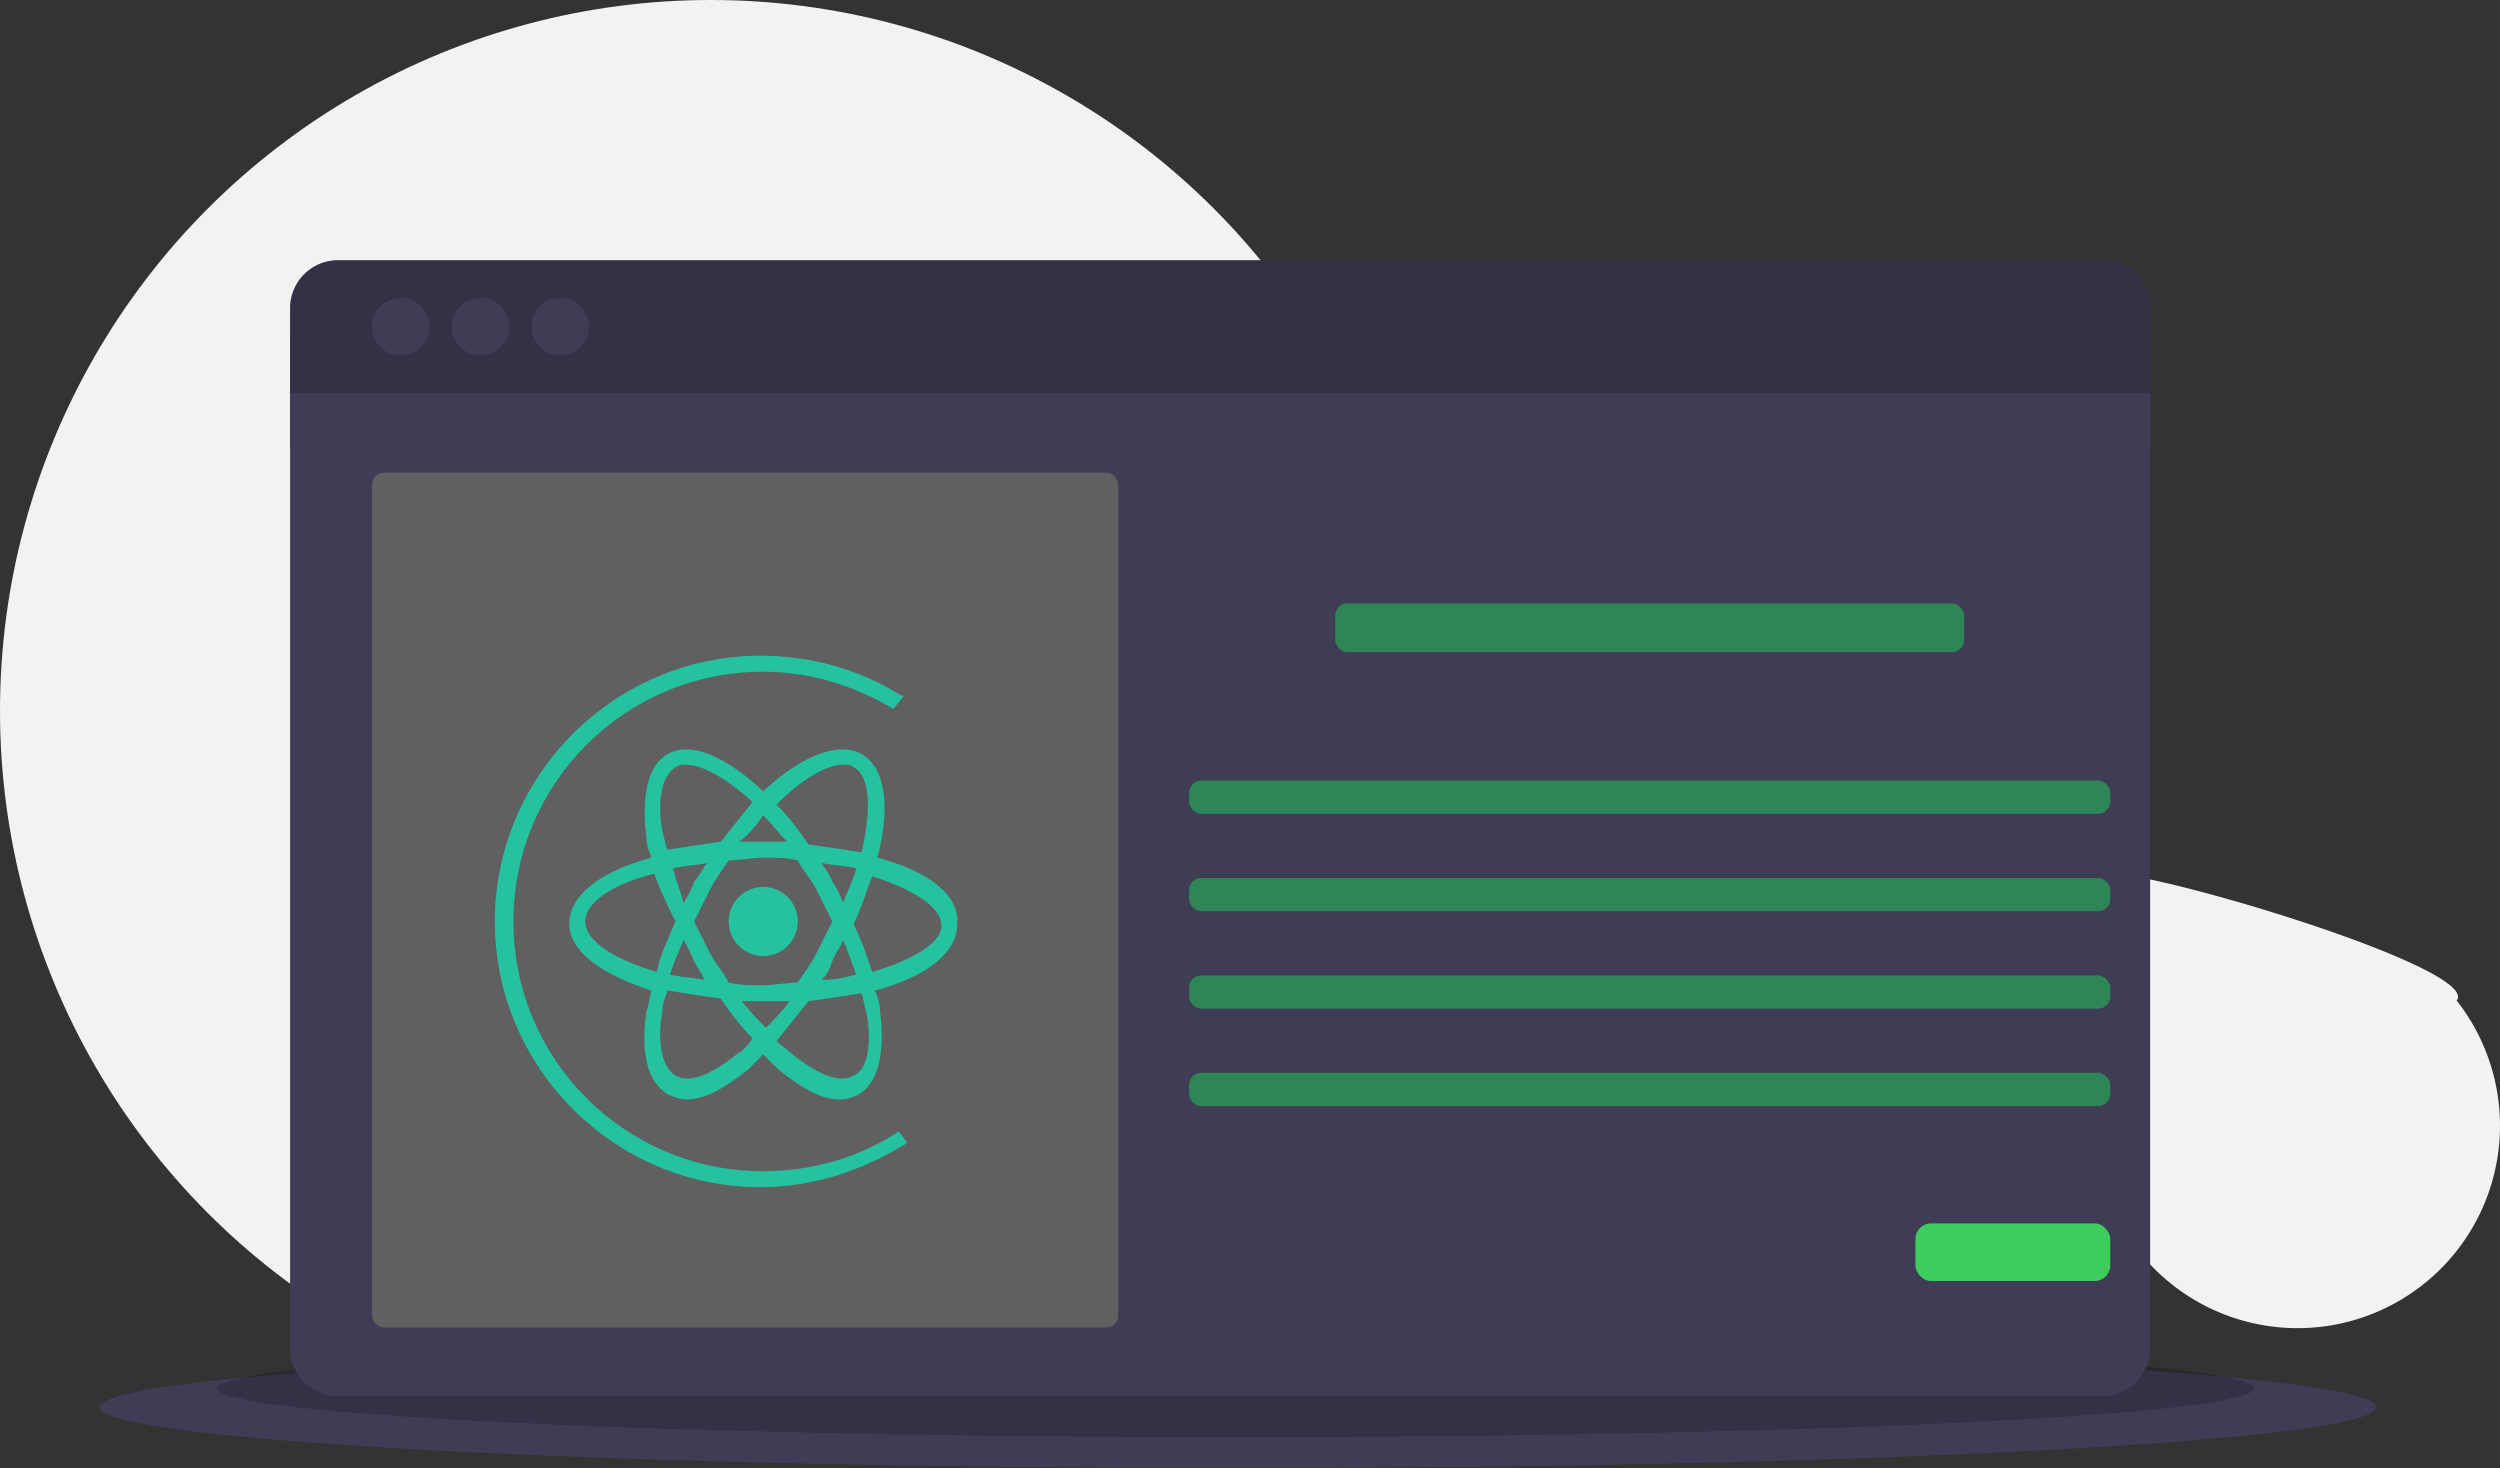 <svg id="ac356da0-b129-4ca5-aecc-4700531dd101" data-name="Layer 1"
  xmlns="http://www.w3.org/2000/svg" width="1129" height="663" viewBox="0 0 1129 663">
  <rect x="0" y="0" width="1129" height="663" fill="#333333" stroke="none"/>
  <style type="text/css">
    .st0{fill:#25c2a0;}
  </style>
  <title>docu_tree</title>
  <!-- <g>
    <path d="M1144.93871,339.34489a91.61081,91.61081,0,0,0,7.10658-10.46092l-50.141-8.23491,54.22885.4033a91.566,91.566,0,0,0,1.74556-72.42605l-72.75449,37.74139,67.09658-49.32086a91.41255,91.41255,0,1,0-150.971,102.29805,91.45842,91.45842,0,0,0-10.42451,16.66946l65.0866,33.81447-69.40046-23.292a91.46011,91.46011,0,0,0,14.73837,85.83669,91.40575,91.40575,0,1,0,143.68892,0,91.41808,91.41808,0,0,0,0-113.02862Z" transform="translate(-35.5 -118.5)" fill="#3ecc5f" fill-rule="evenodd"/>
    <path d="M1088.60287,624.61594a30.11371,30.11371,0,0,0,3.98291-15.266c0-13.79652-8.54358-24.98081-19.08256-24.98081s-19.08256,11.18429-19.08256,24.98081a30.11411,30.11411,0,0,0,3.98291,15.266,31.248,31.248,0,0,0,0,30.53213,31.248,31.248,0,0,0,0,30.53208,31.248,31.248,0,0,0,0,30.53208,30.11408,30.11408,0,0,0-3.98291,15.266c0,13.79652,8.54353,24.98081,19.08256,24.98081s19.08256-11.18429,19.08256-24.98081a30.11368,30.11368,0,0,0-3.98291-15.266,31.248,31.248,0,0,0,0-30.53208,31.248,31.248,0,0,0,0-30.53208,31.248,31.248,0,0,0,0-30.53213Z" transform="translate(-35.5 -118.5)" fill="#3f3d56"/>
    <ellipse cx="1038.00321" cy="460.31783" rx="19.08256" ry="24.9808" fill="#3f3d56"/>
    <ellipse cx="1038.00321" cy="429.78574" rx="19.08256" ry="24.9808" fill="#3f3d56"/>
  </g> -->
  <circle cx="321" cy="321" r="321" fill="#f2f2f2"/>
  <path d="M981.688,395.859a91.013,91.013,0,0,0,19.561,56.514,91.406,91.406,0,1,0,143.689,0C1157.19,436.821,981.688,385.6,981.688,395.859Z" fill="#f2f2f2" transform="translate(-35.5 -0.5)"/>
  <ellipse cx="559" cy="635.5" rx="514" ry="27.5" fill="#3f3d56"/>
  <ellipse cx="558" cy="627" rx="460" ry="22" opacity="0.2"/>
  <rect x="131" y="152.5" width="840" height="50" fill="#3f3d56"/>
  <path d="M166.5,727.33A21.67,21.67,0,0,0,188.17,749H984.83A21.67,21.67,0,0,0,1006.5,727.33V296h-840Z" transform="translate(-35.5 -118.5)" fill="#3f3d56"/>
  <path d="M984.83,236H188.17A21.67,21.67,0,0,0,166.5,257.67V296h840V257.67A21.67,21.67,0,0,0,984.83,236Z" transform="translate(-35.5 -118.5)" fill="#3f3d56"/>
  <path d="M984.83,236H188.17A21.67,21.67,0,0,0,166.5,257.67V296h840V257.67A21.67,21.67,0,0,0,984.83,236Z" transform="translate(-35.5 -118.5)" opacity="0.2"/>
  <circle cx="181" cy="147.5" r="13" fill="#3f3d56"/>
  <circle cx="217" cy="147.5" r="13" fill="#3f3d56"/>
  <circle cx="253" cy="147.5" r="13" fill="#3f3d56"/>
  <rect x="168" y="213.5" width="337" height="386" rx="5.335" fill="#606060"/>
  <rect x="603" y="272.5" width="284" height="22" rx="5.476" fill="#2e8555"/>
  <rect x="537" y="352.5" width="416" height="15" rx="5.476" fill="#2e8555"/>
  <rect x="537" y="396.5" width="416" height="15" rx="5.476" fill="#2e8555"/>
  <rect x="537" y="440.5" width="416" height="15" rx="5.476" fill="#2e8555"/>
  <rect x="537" y="484.5" width="416" height="15" rx="5.476" fill="#2e8555"/>
  <rect x="865" y="552.5" width="88" height="26" rx="7.028" fill="#3ecc5f"/>
  <g id="docusaurus_keytar" transform="translate(216.271 293.733) scale(12)">
    <circle class="st0" cx="10.7" cy="10.2" r="1.3"/>
    <path class="st0" d="M15,7.8c0.5-1.9,0.3-3.4-0.6-3.9c-0.9-0.5-2.3,0.1-3.7,1.4C9.3,4,8,3.4,7.1,3.9c-0.7,0.4-1,1.5-0.8,3.1
      c0,0.3,0.1,0.6,0.2,0.8c-1.9,0.5-3.1,1.4-3.1,2.5c0,1,1.2,1.9,3.1,2.5c-0.1,0.3-0.1,0.6-0.2,0.8c-0.2,1.5,0,2.6,0.8,3.1
      c0.2,0.1,0.5,0.2,0.7,0.2c0.7,0,1.4-0.4,2.3-1.1c0.2-0.2,0.4-0.4,0.6-0.6c0.2,0.2,0.4,0.4,0.6,0.6c0.9,0.7,1.6,1.1,2.3,1.1
      c0.3,0,0.5-0.1,0.7-0.2c0.7-0.4,1-1.5,0.8-3.1c0-0.3-0.1-0.6-0.2-0.8c1.9-0.5,3.1-1.4,3.1-2.5C18.1,9.2,16.9,8.3,15,7.8z M13.7,4.3
      c0.2,0,0.3,0,0.4,0.1c0.6,0.3,0.7,1.5,0.3,3.2c-0.6-0.1-1.3-0.2-2-0.3c-0.4-0.6-0.8-1.1-1.2-1.5C12.2,4.8,13.1,4.3,13.7,4.3z
      M8.1,11.7c0.1,0.2,0.3,0.5,0.4,0.7c-0.5-0.1-0.9-0.1-1.3-0.2c0.1-0.4,0.3-0.8,0.5-1.3C7.9,11.2,8,11.5,8.1,11.7z M7.3,8.2
      C7.7,8.1,8.1,8.1,8.6,8C8.4,8.2,8.3,8.5,8.1,8.7C8,9,7.9,9.2,7.7,9.5C7.6,9.1,7.4,8.6,7.3,8.2z M8.1,10.2c0.2-0.4,0.4-0.8,0.6-1.2
      c0.2-0.4,0.5-0.8,0.7-1.1c0.4,0,0.9-0.1,1.3-0.1c0.5,0,0.9,0,1.3,0.1c0.2,0.4,0.5,0.7,0.7,1.1c0.2,0.4,0.4,0.8,0.6,1.2
      c-0.2,0.4-0.4,0.8-0.6,1.2c-0.2,0.4-0.5,0.8-0.7,1.1c-0.4,0-0.9,0.1-1.3,0.1c-0.5,0-0.9,0-1.3-0.1c-0.2-0.4-0.5-0.7-0.7-1.1
      C8.5,11,8.3,10.6,8.1,10.2z M13.3,11.7c0.1-0.3,0.3-0.5,0.4-0.8c0.2,0.4,0.3,0.8,0.5,1.3c-0.4,0.1-0.8,0.2-1.3,0.2
      C13.1,12.2,13.2,12,13.3,11.7z M13.3,8.7c-0.1-0.3-0.3-0.5-0.4-0.7c0.5,0.1,0.9,0.1,1.3,0.2c-0.1,0.4-0.3,0.8-0.5,1.3
      C13.6,9.2,13.5,9,13.3,8.7z M10.7,6.2c0.3,0.3,0.6,0.7,0.9,1c-0.3,0-0.6,0-0.9,0c-0.3,0-0.6,0-0.9,0C10.2,6.9,10.5,6.5,10.7,6.2z
      M7.4,4.4c0.1-0.1,0.3-0.1,0.4-0.1c0.6,0,1.5,0.5,2.5,1.4c-0.4,0.5-0.8,1-1.2,1.5c-0.7,0.1-1.4,0.2-2,0.3C7,7.3,7,7.1,6.9,6.8
      C6.7,5.6,6.9,4.7,7.4,4.4z M6.7,12.1C5,11.6,4,10.9,4,10.2c0-0.7,1-1.4,2.6-1.8C6.8,9,7.1,9.6,7.4,10.2C7.1,10.9,6.8,11.5,6.7,12.1
      z M9.7,15.2c-1,0.8-1.8,1.1-2.3,0.8c-0.5-0.3-0.7-1.2-0.5-2.4c0-0.3,0.1-0.5,0.2-0.8c0.6,0.1,1.3,0.2,2,0.3
      c0.4,0.6,0.8,1.1,1.2,1.5C10.1,14.9,9.9,15.1,9.7,15.2z M9.9,13.2c0.3,0,0.6,0,0.9,0c0.3,0,0.6,0,0.9,0c-0.3,0.4-0.6,0.7-0.9,1
      C10.5,13.9,10.2,13.6,9.9,13.2z M14.1,16c-0.5,0.3-1.3,0-2.3-0.8c-0.2-0.2-0.4-0.3-0.6-0.5c0.4-0.5,0.8-1,1.2-1.5
      c0.7-0.1,1.4-0.2,2-0.3c0.1,0.3,0.1,0.5,0.2,0.8C14.8,14.9,14.6,15.8,14.1,16z M14.8,12.1c-0.2-0.6-0.4-1.2-0.7-1.8
      c0.3-0.6,0.5-1.3,0.7-1.8c1.6,0.5,2.6,1.2,2.6,1.8C17.5,10.9,16.5,11.6,14.8,12.1z"/>
    <path class="st0" d="M15.8,18.1c-1.5,1-3.3,1.5-5.1,1.5c-5.2,0-9.4-4.2-9.4-9.4s4.2-9.4,9.4-9.4c1.7,0,3.4,0.5,4.9,1.4c0,0,0,0,0,0
      l0.4-0.5c0,0,0,0-0.1,0c-1.6-1-3.4-1.5-5.3-1.5c-5.5,0-10,4.5-10,10c0,5.5,4.5,10,10,10c1.9,0,3.8-0.6,5.4-1.6c0,0,0.1,0,0.1-0.1
      L15.8,18.1C15.9,18.1,15.9,18.1,15.8,18.1z"/>
  </g>
</svg>